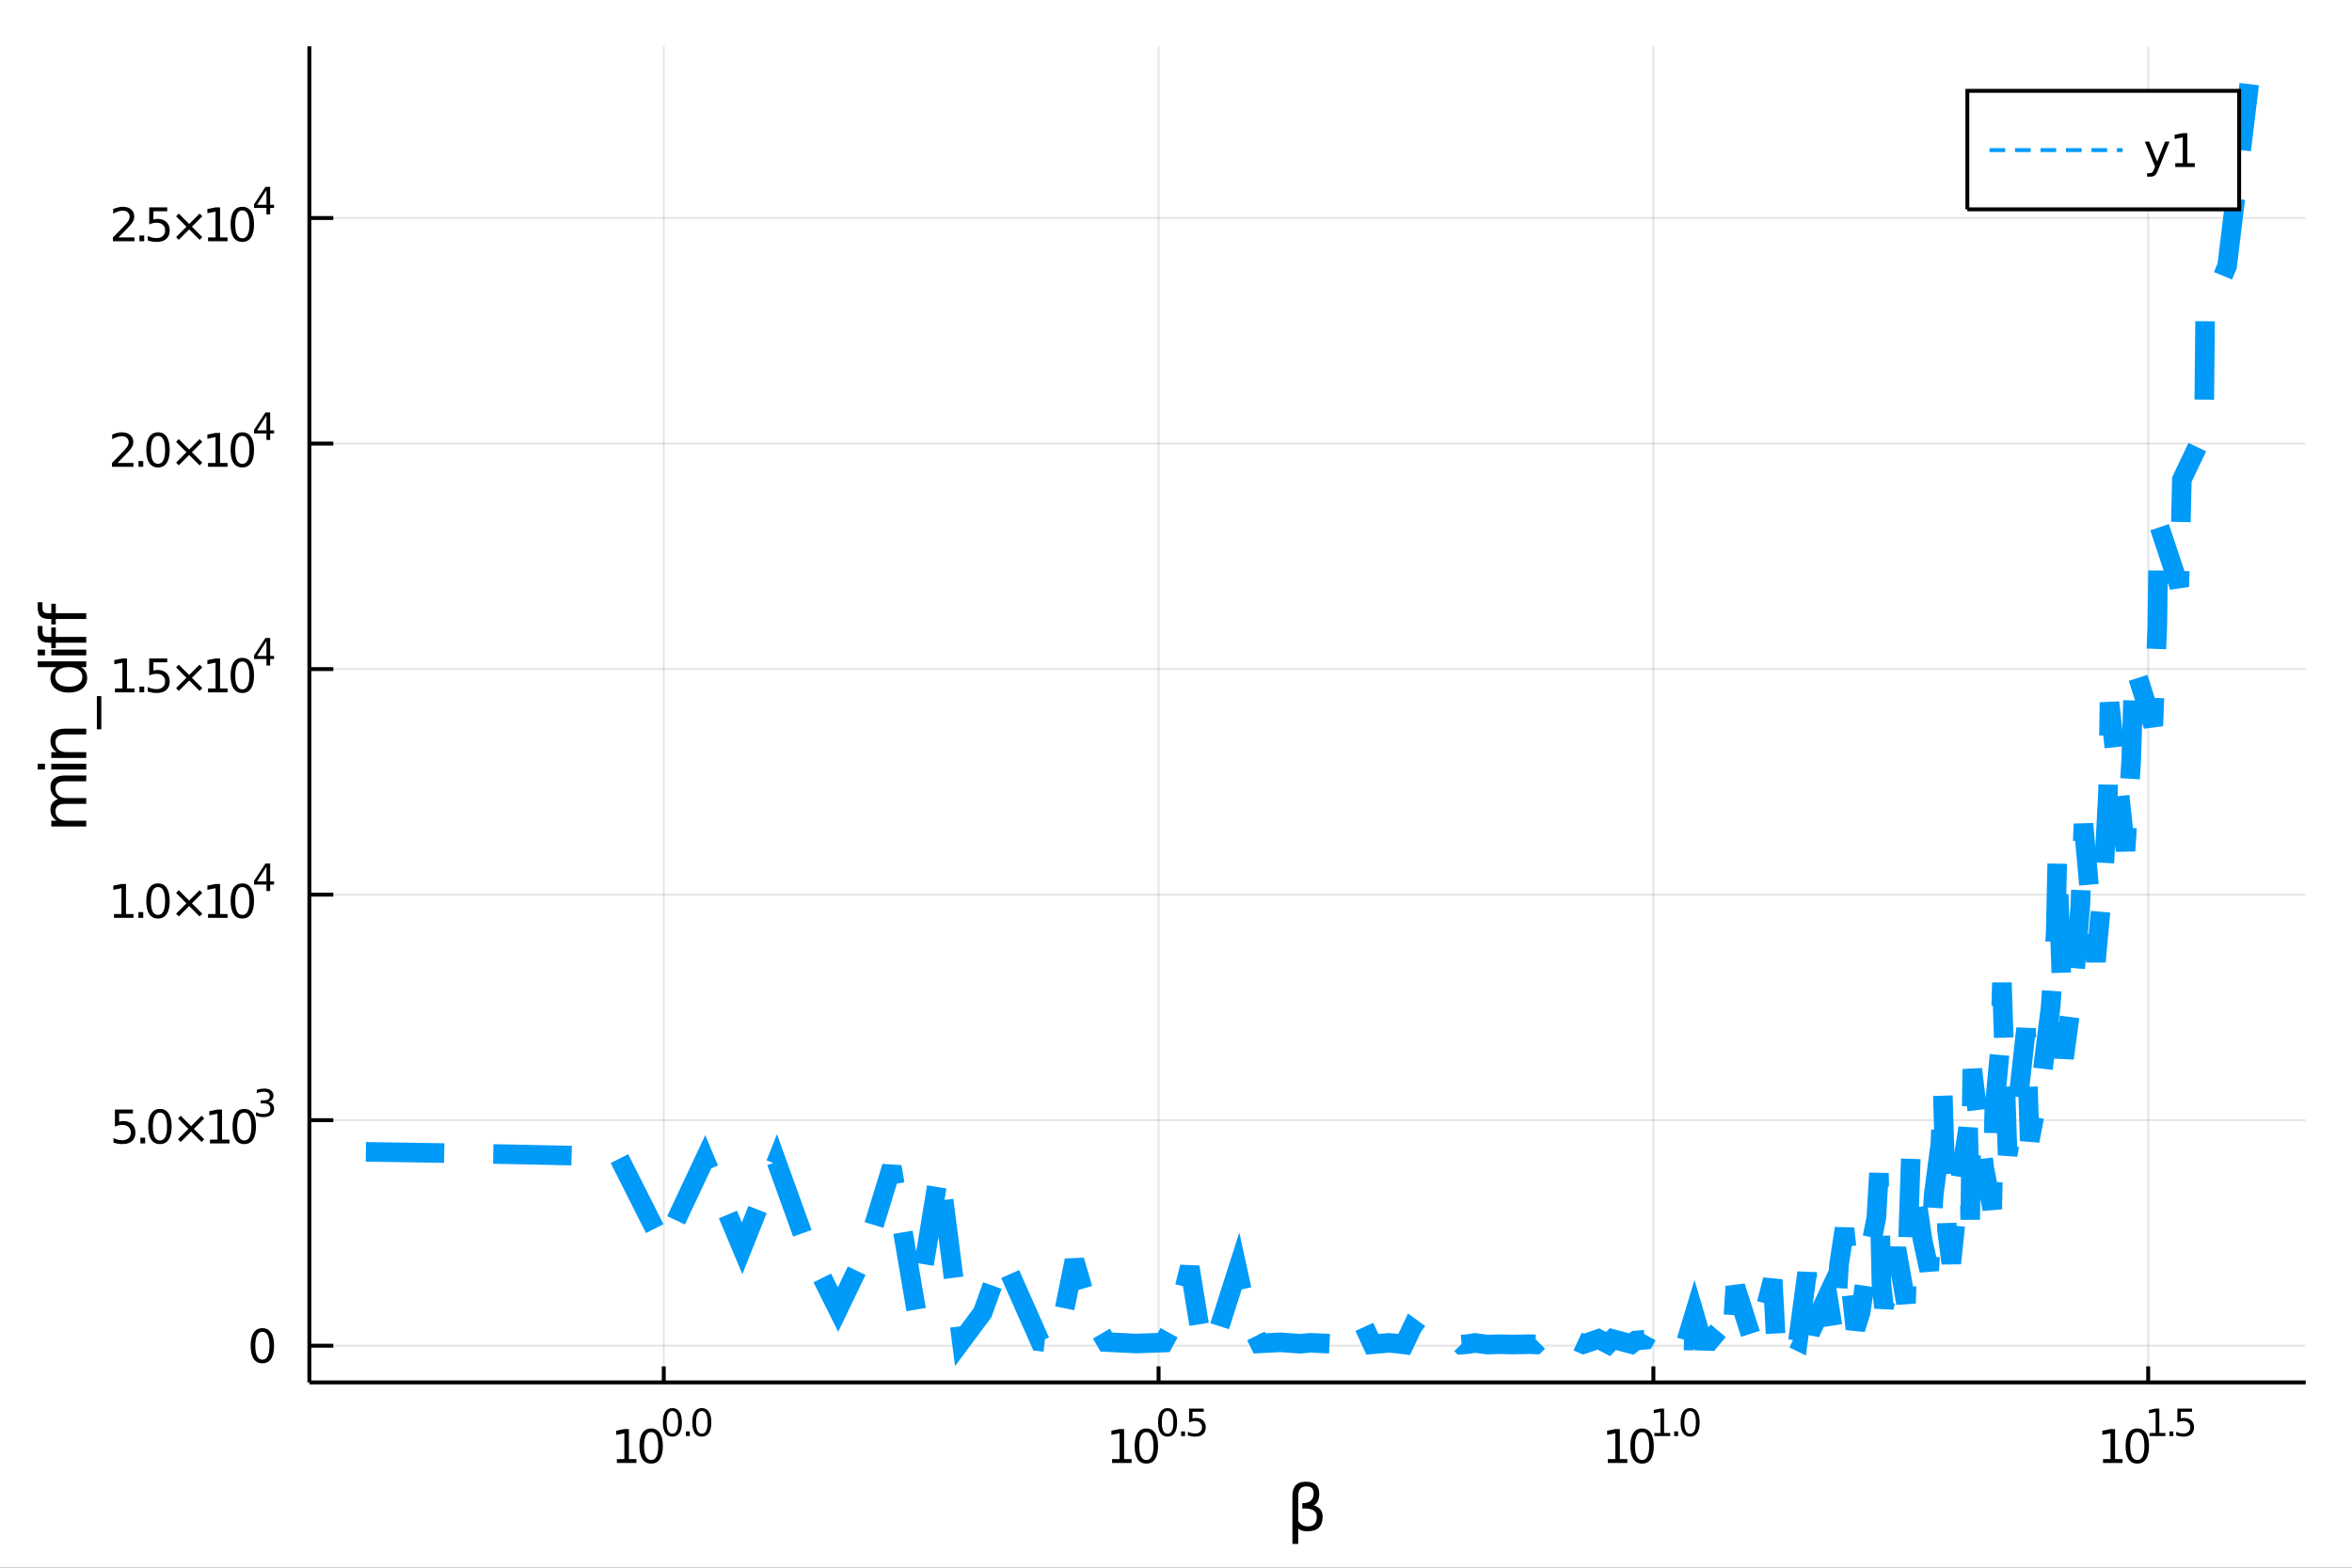 <?xml version="1.0" encoding="utf-8"?>
<svg xmlns="http://www.w3.org/2000/svg" xmlns:xlink="http://www.w3.org/1999/xlink" width="600" height="400" viewBox="0 0 2400 1600">
<rect x="0" y="0" width="2400" height="1600" fill="#333333" stroke="none"/>
<defs>
  <clipPath id="clip020">
    <rect x="0" y="0" width="2400" height="1600"/>
  </clipPath>
</defs>
<path clip-path="url(#clip020)" d="
M0 1600 L2400 1600 L2400 0 L0 0  Z
  " fill="#ffffff" fill-rule="evenodd" fill-opacity="1"/>
<defs>
  <clipPath id="clip021">
    <rect x="480" y="0" width="1681" height="1600"/>
  </clipPath>
</defs>
<path clip-path="url(#clip020)" d="
M315.676 1410.9 L2352.76 1410.9 L2352.76 47.244 L315.676 47.244  Z
  " fill="#ffffff" fill-rule="evenodd" fill-opacity="1"/>
<defs>
  <clipPath id="clip022">
    <rect x="315" y="47" width="2038" height="1365"/>
  </clipPath>
</defs>
<polyline clip-path="url(#clip022)" style="stroke:#000000; stroke-width:2; stroke-opacity:0.1; fill:none" points="
  677.314,1410.9 677.314,47.244 
  "/>
<polyline clip-path="url(#clip022)" style="stroke:#000000; stroke-width:2; stroke-opacity:0.1; fill:none" points="
  1182.22,1410.9 1182.22,47.244 
  "/>
<polyline clip-path="url(#clip022)" style="stroke:#000000; stroke-width:2; stroke-opacity:0.1; fill:none" points="
  1687.13,1410.9 1687.13,47.244 
  "/>
<polyline clip-path="url(#clip022)" style="stroke:#000000; stroke-width:2; stroke-opacity:0.1; fill:none" points="
  2192.04,1410.9 2192.04,47.244 
  "/>
<polyline clip-path="url(#clip020)" style="stroke:#000000; stroke-width:4; stroke-opacity:1; fill:none" points="
  315.676,1410.9 2352.76,1410.9 
  "/>
<polyline clip-path="url(#clip020)" style="stroke:#000000; stroke-width:4; stroke-opacity:1; fill:none" points="
  677.314,1410.9 677.314,1394.53 
  "/>
<polyline clip-path="url(#clip020)" style="stroke:#000000; stroke-width:4; stroke-opacity:1; fill:none" points="
  1182.22,1410.9 1182.22,1394.53 
  "/>
<polyline clip-path="url(#clip020)" style="stroke:#000000; stroke-width:4; stroke-opacity:1; fill:none" points="
  1687.13,1410.9 1687.13,1394.53 
  "/>
<polyline clip-path="url(#clip020)" style="stroke:#000000; stroke-width:4; stroke-opacity:1; fill:none" points="
  2192.04,1410.9 2192.04,1394.53 
  "/>
<path clip-path="url(#clip020)" d="M 0 0 M629.467 1489.17 L637.106 1489.17 L637.106 1462.8 L628.796 1464.47 L628.796 1460.21 L637.059 1458.54 L641.735 1458.54 L641.735 1489.17 L649.374 1489.17 L649.374 1493.1 L629.467 1493.1 L629.467 1489.17 Z" fill="#000000" fill-rule="evenodd" fill-opacity="1" /><path clip-path="url(#clip020)" d="M 0 0 M664.443 1461.62 Q660.832 1461.62 659.004 1465.19 Q657.198 1468.73 657.198 1475.86 Q657.198 1482.97 659.004 1486.53 Q660.832 1490.07 664.443 1490.07 Q668.078 1490.07 669.883 1486.53 Q671.712 1482.97 671.712 1475.86 Q671.712 1468.73 669.883 1465.19 Q668.078 1461.62 664.443 1461.62 M664.443 1457.92 Q670.254 1457.92 673.309 1462.53 Q676.388 1467.11 676.388 1475.86 Q676.388 1484.59 673.309 1489.19 Q670.254 1493.78 664.443 1493.78 Q658.633 1493.78 655.555 1489.19 Q652.499 1484.59 652.499 1475.86 Q652.499 1467.11 655.555 1462.53 Q658.633 1457.92 664.443 1457.92 Z" fill="#000000" fill-rule="evenodd" fill-opacity="1" /><path clip-path="url(#clip020)" d="M 0 0 M686.093 1440.11 Q683.159 1440.11 681.673 1443.01 Q680.206 1445.89 680.206 1451.68 Q680.206 1457.46 681.673 1460.35 Q683.159 1463.23 686.093 1463.23 Q689.045 1463.23 690.512 1460.35 Q691.998 1457.46 691.998 1451.68 Q691.998 1445.89 690.512 1443.01 Q689.045 1440.11 686.093 1440.11 M686.093 1437.11 Q690.813 1437.11 693.296 1440.85 Q695.797 1444.57 695.797 1451.68 Q695.797 1458.77 693.296 1462.51 Q690.813 1466.24 686.093 1466.24 Q681.372 1466.24 678.87 1462.51 Q676.388 1458.77 676.388 1451.68 Q676.388 1444.57 678.87 1440.85 Q681.372 1437.11 686.093 1437.11 Z" fill="#000000" fill-rule="evenodd" fill-opacity="1" /><path clip-path="url(#clip020)" d="M 0 0 M699.916 1460.92 L703.885 1460.92 L703.885 1465.69 L699.916 1465.69 L699.916 1460.92 Z" fill="#000000" fill-rule="evenodd" fill-opacity="1" /><path clip-path="url(#clip020)" d="M 0 0 M716.129 1440.11 Q713.195 1440.11 711.709 1443.01 Q710.242 1445.89 710.242 1451.68 Q710.242 1457.46 711.709 1460.35 Q713.195 1463.23 716.129 1463.23 Q719.081 1463.23 720.548 1460.35 Q722.034 1457.46 722.034 1451.68 Q722.034 1445.89 720.548 1443.01 Q719.081 1440.11 716.129 1440.11 M716.129 1437.11 Q720.849 1437.11 723.332 1440.85 Q725.833 1444.57 725.833 1451.68 Q725.833 1458.77 723.332 1462.51 Q720.849 1466.24 716.129 1466.24 Q711.408 1466.24 708.906 1462.51 Q706.424 1458.77 706.424 1451.68 Q706.424 1444.57 708.906 1440.85 Q711.408 1437.11 716.129 1437.11 Z" fill="#000000" fill-rule="evenodd" fill-opacity="1" /><path clip-path="url(#clip020)" d="M 0 0 M1134.78 1489.17 L1142.42 1489.17 L1142.42 1462.8 L1134.11 1464.47 L1134.11 1460.21 L1142.37 1458.54 L1147.05 1458.54 L1147.05 1489.17 L1154.69 1489.17 L1154.69 1493.1 L1134.78 1493.1 L1134.78 1489.17 Z" fill="#000000" fill-rule="evenodd" fill-opacity="1" /><path clip-path="url(#clip020)" d="M 0 0 M1169.76 1461.62 Q1166.15 1461.62 1164.32 1465.19 Q1162.51 1468.73 1162.51 1475.86 Q1162.51 1482.97 1164.32 1486.53 Q1166.15 1490.07 1169.76 1490.07 Q1173.39 1490.07 1175.2 1486.53 Q1177.03 1482.97 1177.03 1475.86 Q1177.03 1468.73 1175.2 1465.19 Q1173.39 1461.62 1169.76 1461.62 M1169.76 1457.92 Q1175.57 1457.92 1178.62 1462.53 Q1181.7 1467.11 1181.7 1475.86 Q1181.7 1484.59 1178.62 1489.19 Q1175.57 1493.78 1169.76 1493.78 Q1163.95 1493.78 1160.87 1489.19 Q1157.81 1484.59 1157.81 1475.86 Q1157.81 1467.11 1160.87 1462.53 Q1163.95 1457.92 1169.76 1457.92 Z" fill="#000000" fill-rule="evenodd" fill-opacity="1" /><path clip-path="url(#clip020)" d="M 0 0 M1191.41 1440.11 Q1188.47 1440.11 1186.99 1443.01 Q1185.52 1445.89 1185.52 1451.68 Q1185.52 1457.46 1186.99 1460.35 Q1188.47 1463.23 1191.41 1463.23 Q1194.36 1463.23 1195.83 1460.35 Q1197.31 1457.46 1197.31 1451.68 Q1197.31 1445.89 1195.83 1443.01 Q1194.36 1440.11 1191.41 1440.11 M1191.41 1437.11 Q1196.13 1437.11 1198.61 1440.85 Q1201.11 1444.57 1201.11 1451.68 Q1201.11 1458.77 1198.61 1462.51 Q1196.13 1466.24 1191.41 1466.24 Q1186.69 1466.24 1184.18 1462.51 Q1181.7 1458.77 1181.7 1451.68 Q1181.7 1444.57 1184.18 1440.85 Q1186.69 1437.11 1191.41 1437.11 Z" fill="#000000" fill-rule="evenodd" fill-opacity="1" /><path clip-path="url(#clip020)" d="M 0 0 M1205.23 1460.92 L1209.2 1460.92 L1209.2 1465.69 L1205.23 1465.69 L1205.23 1460.92 Z" fill="#000000" fill-rule="evenodd" fill-opacity="1" /><path clip-path="url(#clip020)" d="M 0 0 M1213.35 1437.61 L1228.27 1437.61 L1228.27 1440.81 L1216.83 1440.81 L1216.83 1447.69 Q1217.66 1447.41 1218.49 1447.28 Q1219.32 1447.13 1220.14 1447.13 Q1224.85 1447.13 1227.59 1449.71 Q1230.34 1452.28 1230.34 1456.68 Q1230.34 1461.22 1227.52 1463.74 Q1224.7 1466.24 1219.56 1466.24 Q1217.79 1466.24 1215.95 1465.94 Q1214.13 1465.64 1212.17 1465.04 L1212.17 1461.22 Q1213.86 1462.14 1215.67 1462.59 Q1217.47 1463.04 1219.49 1463.04 Q1222.74 1463.04 1224.64 1461.33 Q1226.54 1459.62 1226.54 1456.68 Q1226.54 1453.75 1224.64 1452.04 Q1222.74 1450.33 1219.49 1450.33 Q1217.96 1450.33 1216.44 1450.67 Q1214.93 1451 1213.35 1451.72 L1213.35 1437.61 Z" fill="#000000" fill-rule="evenodd" fill-opacity="1" /><path clip-path="url(#clip020)" d="M 0 0 M1640.63 1489.17 L1648.27 1489.17 L1648.27 1462.8 L1639.96 1464.47 L1639.96 1460.21 L1648.22 1458.54 L1652.9 1458.54 L1652.9 1489.17 L1660.54 1489.17 L1660.54 1493.1 L1640.63 1493.1 L1640.63 1489.17 Z" fill="#000000" fill-rule="evenodd" fill-opacity="1" /><path clip-path="url(#clip020)" d="M 0 0 M1675.61 1461.62 Q1671.99 1461.62 1670.17 1465.19 Q1668.36 1468.73 1668.36 1475.86 Q1668.36 1482.97 1670.17 1486.53 Q1671.99 1490.07 1675.61 1490.07 Q1679.24 1490.07 1681.05 1486.53 Q1682.87 1482.97 1682.87 1475.86 Q1682.87 1468.73 1681.05 1465.19 Q1679.24 1461.62 1675.61 1461.62 M1675.61 1457.92 Q1681.42 1457.92 1684.47 1462.53 Q1687.55 1467.11 1687.55 1475.86 Q1687.55 1484.59 1684.47 1489.19 Q1681.42 1493.78 1675.61 1493.78 Q1669.8 1493.78 1666.72 1489.19 Q1663.66 1484.59 1663.66 1475.86 Q1663.66 1467.11 1666.72 1462.53 Q1669.8 1457.92 1675.61 1457.92 Z" fill="#000000" fill-rule="evenodd" fill-opacity="1" /><path clip-path="url(#clip020)" d="M 0 0 M1688.1 1462.5 L1694.3 1462.5 L1694.3 1441.07 L1687.55 1442.43 L1687.55 1438.97 L1694.26 1437.61 L1698.06 1437.61 L1698.06 1462.5 L1704.27 1462.5 L1704.27 1465.69 L1688.1 1465.69 L1688.1 1462.5 Z" fill="#000000" fill-rule="evenodd" fill-opacity="1" /><path clip-path="url(#clip020)" d="M 0 0 M1708.39 1460.92 L1712.36 1460.92 L1712.36 1465.69 L1708.39 1465.69 L1708.39 1460.92 Z" fill="#000000" fill-rule="evenodd" fill-opacity="1" /><path clip-path="url(#clip020)" d="M 0 0 M1724.6 1440.11 Q1721.67 1440.11 1720.18 1443.01 Q1718.71 1445.89 1718.71 1451.68 Q1718.71 1457.46 1720.18 1460.35 Q1721.67 1463.23 1724.6 1463.23 Q1727.55 1463.23 1729.02 1460.35 Q1730.51 1457.46 1730.51 1451.68 Q1730.51 1445.89 1729.02 1443.01 Q1727.55 1440.11 1724.6 1440.11 M1724.6 1437.11 Q1729.32 1437.11 1731.8 1440.85 Q1734.31 1444.57 1734.31 1451.68 Q1734.31 1458.77 1731.8 1462.51 Q1729.32 1466.24 1724.6 1466.24 Q1719.88 1466.24 1717.38 1462.51 Q1714.9 1458.77 1714.9 1451.68 Q1714.9 1444.57 1717.38 1440.85 Q1719.88 1437.11 1724.6 1437.11 Z" fill="#000000" fill-rule="evenodd" fill-opacity="1" /><path clip-path="url(#clip020)" d="M 0 0 M2145.94 1489.17 L2153.58 1489.17 L2153.58 1462.8 L2145.27 1464.47 L2145.27 1460.21 L2153.53 1458.54 L2158.21 1458.54 L2158.21 1489.17 L2165.85 1489.17 L2165.85 1493.1 L2145.94 1493.1 L2145.94 1489.17 Z" fill="#000000" fill-rule="evenodd" fill-opacity="1" /><path clip-path="url(#clip020)" d="M 0 0 M2180.92 1461.62 Q2177.31 1461.62 2175.48 1465.19 Q2173.67 1468.73 2173.67 1475.86 Q2173.67 1482.97 2175.48 1486.53 Q2177.31 1490.07 2180.92 1490.07 Q2184.55 1490.07 2186.36 1486.53 Q2188.19 1482.97 2188.19 1475.86 Q2188.19 1468.73 2186.36 1465.19 Q2184.55 1461.62 2180.92 1461.62 M2180.92 1457.92 Q2186.73 1457.92 2189.78 1462.53 Q2192.86 1467.11 2192.86 1475.86 Q2192.86 1484.59 2189.78 1489.19 Q2186.73 1493.78 2180.92 1493.78 Q2175.11 1493.78 2172.03 1489.19 Q2168.97 1484.59 2168.97 1475.86 Q2168.97 1467.11 2172.03 1462.53 Q2175.11 1457.92 2180.92 1457.92 Z" fill="#000000" fill-rule="evenodd" fill-opacity="1" /><path clip-path="url(#clip020)" d="M 0 0 M2193.41 1462.5 L2199.62 1462.5 L2199.62 1441.07 L2192.86 1442.43 L2192.86 1438.97 L2199.58 1437.61 L2203.38 1437.61 L2203.38 1462.5 L2209.58 1462.5 L2209.58 1465.69 L2193.41 1465.69 L2193.41 1462.5 Z" fill="#000000" fill-rule="evenodd" fill-opacity="1" /><path clip-path="url(#clip020)" d="M 0 0 M2213.7 1460.92 L2217.67 1460.92 L2217.67 1465.69 L2213.7 1465.69 L2213.7 1460.92 Z" fill="#000000" fill-rule="evenodd" fill-opacity="1" /><path clip-path="url(#clip020)" d="M 0 0 M2221.83 1437.61 L2236.74 1437.61 L2236.74 1440.81 L2225.31 1440.81 L2225.31 1447.69 Q2226.13 1447.41 2226.96 1447.28 Q2227.79 1447.13 2228.62 1447.13 Q2233.32 1447.13 2236.06 1449.71 Q2238.81 1452.28 2238.81 1456.68 Q2238.81 1461.22 2235.99 1463.74 Q2233.17 1466.24 2228.03 1466.24 Q2226.27 1466.24 2224.42 1465.94 Q2222.6 1465.64 2220.64 1465.04 L2220.64 1461.22 Q2222.33 1462.14 2224.14 1462.59 Q2225.95 1463.04 2227.96 1463.04 Q2231.21 1463.04 2233.11 1461.33 Q2235.01 1459.62 2235.01 1456.68 Q2235.01 1453.75 2233.11 1452.04 Q2231.21 1450.33 2227.96 1450.33 Q2226.44 1450.33 2224.91 1450.67 Q2223.41 1451 2221.83 1451.72 L2221.83 1437.61 Z" fill="#000000" fill-rule="evenodd" fill-opacity="1" /><path clip-path="url(#clip020)" d="M 0 0 M1324.7 1559.99 L1324.7 1575.74 L1318.81 1575.74 L1318.81 1526.76 Q1318.81 1512.25 1332.37 1512.25 Q1346.18 1512.25 1346.18 1524.5 Q1346.18 1533.22 1340.71 1536.4 Q1349.62 1539.27 1349.62 1547.77 Q1349.62 1562.85 1334.28 1562.85 Q1327.53 1562.85 1324.7 1559.99 M1324.7 1552.35 Q1328.23 1557.86 1334.5 1557.86 Q1343.67 1557.86 1343.67 1547.86 Q1343.67 1538.89 1328.9 1539.59 L1328.9 1534.18 Q1340.45 1534.18 1340.45 1523.99 Q1340.45 1517.02 1333.01 1517.02 Q1324.7 1517.02 1324.7 1526.95 L1324.7 1552.35 Z" fill="#000000" fill-rule="evenodd" fill-opacity="1" /><polyline clip-path="url(#clip022)" style="stroke:#000000; stroke-width:2; stroke-opacity:0.1; fill:none" points="
  315.676,1373.45 2352.76,1373.45 
  "/>
<polyline clip-path="url(#clip022)" style="stroke:#000000; stroke-width:2; stroke-opacity:0.1; fill:none" points="
  315.676,1143.26 2352.76,1143.26 
  "/>
<polyline clip-path="url(#clip022)" style="stroke:#000000; stroke-width:2; stroke-opacity:0.1; fill:none" points="
  315.676,913.071 2352.76,913.071 
  "/>
<polyline clip-path="url(#clip022)" style="stroke:#000000; stroke-width:2; stroke-opacity:0.1; fill:none" points="
  315.676,682.882 2352.76,682.882 
  "/>
<polyline clip-path="url(#clip022)" style="stroke:#000000; stroke-width:2; stroke-opacity:0.1; fill:none" points="
  315.676,452.694 2352.76,452.694 
  "/>
<polyline clip-path="url(#clip022)" style="stroke:#000000; stroke-width:2; stroke-opacity:0.1; fill:none" points="
  315.676,222.506 2352.76,222.506 
  "/>
<polyline clip-path="url(#clip020)" style="stroke:#000000; stroke-width:4; stroke-opacity:1; fill:none" points="
  315.676,1410.9 315.676,47.244 
  "/>
<polyline clip-path="url(#clip020)" style="stroke:#000000; stroke-width:4; stroke-opacity:1; fill:none" points="
  315.676,1373.45 340.121,1373.45 
  "/>
<polyline clip-path="url(#clip020)" style="stroke:#000000; stroke-width:4; stroke-opacity:1; fill:none" points="
  315.676,1143.26 340.121,1143.26 
  "/>
<polyline clip-path="url(#clip020)" style="stroke:#000000; stroke-width:4; stroke-opacity:1; fill:none" points="
  315.676,913.071 340.121,913.071 
  "/>
<polyline clip-path="url(#clip020)" style="stroke:#000000; stroke-width:4; stroke-opacity:1; fill:none" points="
  315.676,682.882 340.121,682.882 
  "/>
<polyline clip-path="url(#clip020)" style="stroke:#000000; stroke-width:4; stroke-opacity:1; fill:none" points="
  315.676,452.694 340.121,452.694 
  "/>
<polyline clip-path="url(#clip020)" style="stroke:#000000; stroke-width:4; stroke-opacity:1; fill:none" points="
  315.676,222.506 340.121,222.506 
  "/>
<path clip-path="url(#clip020)" d="M 0 0 M267.732 1359.25 Q264.12 1359.25 262.292 1362.81 Q260.486 1366.35 260.486 1373.48 Q260.486 1380.59 262.292 1384.15 Q264.12 1387.69 267.732 1387.69 Q271.366 1387.69 273.171 1384.15 Q275 1380.59 275 1373.48 Q275 1366.35 273.171 1362.81 Q271.366 1359.25 267.732 1359.25 M267.732 1355.54 Q273.542 1355.54 276.597 1360.15 Q279.676 1364.73 279.676 1373.48 Q279.676 1382.21 276.597 1386.81 Q273.542 1391.4 267.732 1391.4 Q261.921 1391.4 258.843 1386.81 Q255.787 1382.21 255.787 1373.48 Q255.787 1364.73 258.843 1360.15 Q261.921 1355.54 267.732 1355.54 Z" fill="#000000" fill-rule="evenodd" fill-opacity="1" /><path clip-path="url(#clip020)" d="M 0 0 M117.277 1132.43 L135.633 1132.43 L135.633 1136.36 L121.559 1136.36 L121.559 1144.83 Q122.578 1144.49 123.596 1144.32 Q124.615 1144.14 125.633 1144.14 Q131.42 1144.14 134.8 1147.31 Q138.179 1150.48 138.179 1155.9 Q138.179 1161.48 134.707 1164.58 Q131.235 1167.66 124.915 1167.66 Q122.74 1167.66 120.471 1167.29 Q118.226 1166.92 115.818 1166.18 L115.818 1161.48 Q117.902 1162.61 120.124 1163.17 Q122.346 1163.72 124.823 1163.72 Q128.827 1163.72 131.165 1161.62 Q133.503 1159.51 133.503 1155.9 Q133.503 1152.29 131.165 1150.18 Q128.827 1148.07 124.823 1148.07 Q122.948 1148.07 121.073 1148.49 Q119.221 1148.91 117.277 1149.79 L117.277 1132.43 Z" fill="#000000" fill-rule="evenodd" fill-opacity="1" /><path clip-path="url(#clip020)" d="M 0 0 M143.249 1161.11 L148.133 1161.11 L148.133 1166.99 L143.249 1166.99 L143.249 1161.11 Z" fill="#000000" fill-rule="evenodd" fill-opacity="1" /><path clip-path="url(#clip020)" d="M 0 0 M163.202 1135.51 Q159.591 1135.51 157.763 1139.07 Q155.957 1142.61 155.957 1149.74 Q155.957 1156.85 157.763 1160.41 Q159.591 1163.95 163.202 1163.95 Q166.837 1163.95 168.642 1160.41 Q170.471 1156.85 170.471 1149.74 Q170.471 1142.61 168.642 1139.07 Q166.837 1135.51 163.202 1135.51 M163.202 1131.8 Q169.012 1131.8 172.068 1136.41 Q175.147 1140.99 175.147 1149.74 Q175.147 1158.47 172.068 1163.07 Q169.012 1167.66 163.202 1167.66 Q157.392 1167.66 154.313 1163.07 Q151.258 1158.47 151.258 1149.74 Q151.258 1140.99 154.313 1136.41 Q157.392 1131.8 163.202 1131.8 Z" fill="#000000" fill-rule="evenodd" fill-opacity="1" /><path clip-path="url(#clip020)" d="M 0 0 M208.387 1141.52 L197.809 1152.15 L208.387 1162.73 L205.633 1165.53 L195.008 1154.9 L184.383 1165.53 L181.651 1162.73 L192.207 1152.15 L181.651 1141.52 L184.383 1138.72 L195.008 1149.35 L205.633 1138.72 L208.387 1141.52 Z" fill="#000000" fill-rule="evenodd" fill-opacity="1" /><path clip-path="url(#clip020)" d="M 0 0 M214.267 1163.05 L221.906 1163.05 L221.906 1136.69 L213.596 1138.35 L213.596 1134.09 L221.859 1132.43 L226.535 1132.43 L226.535 1163.05 L234.174 1163.05 L234.174 1166.99 L214.267 1166.99 L214.267 1163.05 Z" fill="#000000" fill-rule="evenodd" fill-opacity="1" /><path clip-path="url(#clip020)" d="M 0 0 M249.244 1135.51 Q245.632 1135.51 243.804 1139.07 Q241.998 1142.61 241.998 1149.74 Q241.998 1156.85 243.804 1160.41 Q245.632 1163.95 249.244 1163.95 Q252.878 1163.95 254.683 1160.41 Q256.512 1156.85 256.512 1149.74 Q256.512 1142.61 254.683 1139.07 Q252.878 1135.51 249.244 1135.51 M249.244 1131.8 Q255.054 1131.8 258.109 1136.41 Q261.188 1140.99 261.188 1149.74 Q261.188 1158.47 258.109 1163.07 Q255.054 1167.66 249.244 1167.66 Q243.433 1167.66 240.355 1163.07 Q237.299 1158.47 237.299 1149.74 Q237.299 1140.99 240.355 1136.41 Q243.433 1131.8 249.244 1131.8 Z" fill="#000000" fill-rule="evenodd" fill-opacity="1" /><path clip-path="url(#clip020)" d="M 0 0 M273.883 1124.44 Q276.61 1125.02 278.134 1126.86 Q279.676 1128.71 279.676 1131.41 Q279.676 1135.57 276.817 1137.85 Q273.958 1140.12 268.692 1140.12 Q266.924 1140.12 265.043 1139.76 Q263.182 1139.43 261.188 1138.73 L261.188 1135.06 Q262.768 1135.98 264.649 1136.45 Q266.529 1136.92 268.579 1136.92 Q272.153 1136.92 274.015 1135.51 Q275.896 1134.1 275.896 1131.41 Q275.896 1128.93 274.146 1127.54 Q272.416 1126.13 269.313 1126.13 L266.04 1126.13 L266.04 1123.01 L269.463 1123.01 Q272.266 1123.01 273.751 1121.9 Q275.237 1120.77 275.237 1118.66 Q275.237 1116.5 273.695 1115.35 Q272.172 1114.19 269.313 1114.19 Q267.752 1114.19 265.965 1114.52 Q264.178 1114.86 262.034 1115.58 L262.034 1112.19 Q264.197 1111.59 266.078 1111.29 Q267.978 1110.99 269.651 1110.99 Q273.977 1110.99 276.497 1112.96 Q279.018 1114.92 279.018 1118.27 Q279.018 1120.6 277.682 1122.22 Q276.347 1123.82 273.883 1124.44 Z" fill="#000000" fill-rule="evenodd" fill-opacity="1" /><path clip-path="url(#clip020)" d="M 0 0 M116.297 932.863 L123.936 932.863 L123.936 906.497 L115.626 908.164 L115.626 903.905 L123.89 902.238 L128.566 902.238 L128.566 932.863 L136.204 932.863 L136.204 936.798 L116.297 936.798 L116.297 932.863 Z" fill="#000000" fill-rule="evenodd" fill-opacity="1" /><path clip-path="url(#clip020)" d="M 0 0 M141.274 930.919 L146.158 930.919 L146.158 936.798 L141.274 936.798 L141.274 930.919 Z" fill="#000000" fill-rule="evenodd" fill-opacity="1" /><path clip-path="url(#clip020)" d="M 0 0 M161.227 905.317 Q157.616 905.317 155.788 908.882 Q153.982 912.423 153.982 919.553 Q153.982 926.659 155.788 930.224 Q157.616 933.766 161.227 933.766 Q164.862 933.766 166.667 930.224 Q168.496 926.659 168.496 919.553 Q168.496 912.423 166.667 908.882 Q164.862 905.317 161.227 905.317 M161.227 901.613 Q167.038 901.613 170.093 906.22 Q173.172 910.803 173.172 919.553 Q173.172 928.28 170.093 932.886 Q167.038 937.47 161.227 937.47 Q155.417 937.47 152.339 932.886 Q149.283 928.28 149.283 919.553 Q149.283 910.803 152.339 906.22 Q155.417 901.613 161.227 901.613 Z" fill="#000000" fill-rule="evenodd" fill-opacity="1" /><path clip-path="url(#clip020)" d="M 0 0 M206.412 911.335 L195.834 921.96 L206.412 932.539 L203.658 935.34 L193.033 924.715 L182.408 935.34 L179.676 932.539 L190.232 921.96 L179.676 911.335 L182.408 908.534 L193.033 919.159 L203.658 908.534 L206.412 911.335 Z" fill="#000000" fill-rule="evenodd" fill-opacity="1" /><path clip-path="url(#clip020)" d="M 0 0 M212.292 932.863 L219.931 932.863 L219.931 906.497 L211.621 908.164 L211.621 903.905 L219.885 902.238 L224.56 902.238 L224.56 932.863 L232.199 932.863 L232.199 936.798 L212.292 936.798 L212.292 932.863 Z" fill="#000000" fill-rule="evenodd" fill-opacity="1" /><path clip-path="url(#clip020)" d="M 0 0 M247.269 905.317 Q243.658 905.317 241.829 908.882 Q240.023 912.423 240.023 919.553 Q240.023 926.659 241.829 930.224 Q243.658 933.766 247.269 933.766 Q250.903 933.766 252.708 930.224 Q254.537 926.659 254.537 919.553 Q254.537 912.423 252.708 908.882 Q250.903 905.317 247.269 905.317 M247.269 901.613 Q253.079 901.613 256.134 906.22 Q259.213 910.803 259.213 919.553 Q259.213 928.28 256.134 932.886 Q253.079 937.47 247.269 937.47 Q241.459 937.47 238.38 932.886 Q235.324 928.28 235.324 919.553 Q235.324 910.803 238.38 906.22 Q241.459 901.613 247.269 901.613 Z" fill="#000000" fill-rule="evenodd" fill-opacity="1" /><path clip-path="url(#clip020)" d="M 0 0 M271.89 884.618 L262.298 899.608 L271.89 899.608 L271.89 884.618 M270.893 881.308 L275.67 881.308 L275.67 899.608 L279.676 899.608 L279.676 902.767 L275.67 902.767 L275.67 909.388 L271.89 909.388 L271.89 902.767 L259.213 902.767 L259.213 899.1 L270.893 881.308 Z" fill="#000000" fill-rule="evenodd" fill-opacity="1" /><path clip-path="url(#clip020)" d="M 0 0 M117.293 702.675 L124.931 702.675 L124.931 676.309 L116.621 677.976 L116.621 673.717 L124.885 672.05 L129.561 672.05 L129.561 702.675 L137.2 702.675 L137.2 706.61 L117.293 706.61 L117.293 702.675 Z" fill="#000000" fill-rule="evenodd" fill-opacity="1" /><path clip-path="url(#clip020)" d="M 0 0 M142.269 700.73 L147.153 700.73 L147.153 706.61 L142.269 706.61 L142.269 700.73 Z" fill="#000000" fill-rule="evenodd" fill-opacity="1" /><path clip-path="url(#clip020)" d="M 0 0 M152.269 672.05 L170.626 672.05 L170.626 675.985 L156.552 675.985 L156.552 684.457 Q157.57 684.11 158.589 683.948 Q159.607 683.763 160.626 683.763 Q166.413 683.763 169.792 686.934 Q173.172 690.105 173.172 695.522 Q173.172 701.101 169.7 704.203 Q166.227 707.281 159.908 707.281 Q157.732 707.281 155.464 706.911 Q153.218 706.541 150.811 705.8 L150.811 701.101 Q152.894 702.235 155.116 702.791 Q157.339 703.346 159.815 703.346 Q163.82 703.346 166.158 701.24 Q168.496 699.133 168.496 695.522 Q168.496 691.911 166.158 689.805 Q163.82 687.698 159.815 687.698 Q157.94 687.698 156.065 688.115 Q154.214 688.531 152.269 689.411 L152.269 672.05 Z" fill="#000000" fill-rule="evenodd" fill-opacity="1" /><path clip-path="url(#clip020)" d="M 0 0 M206.412 681.147 L195.834 691.772 L206.412 702.351 L203.658 705.152 L193.033 694.527 L182.408 705.152 L179.676 702.351 L190.232 691.772 L179.676 681.147 L182.408 678.346 L193.033 688.971 L203.658 678.346 L206.412 681.147 Z" fill="#000000" fill-rule="evenodd" fill-opacity="1" /><path clip-path="url(#clip020)" d="M 0 0 M212.292 702.675 L219.931 702.675 L219.931 676.309 L211.621 677.976 L211.621 673.717 L219.885 672.05 L224.56 672.05 L224.56 702.675 L232.199 702.675 L232.199 706.61 L212.292 706.61 L212.292 702.675 Z" fill="#000000" fill-rule="evenodd" fill-opacity="1" /><path clip-path="url(#clip020)" d="M 0 0 M247.269 675.129 Q243.658 675.129 241.829 678.694 Q240.023 682.235 240.023 689.365 Q240.023 696.471 241.829 700.036 Q243.658 703.578 247.269 703.578 Q250.903 703.578 252.708 700.036 Q254.537 696.471 254.537 689.365 Q254.537 682.235 252.708 678.694 Q250.903 675.129 247.269 675.129 M247.269 671.425 Q253.079 671.425 256.134 676.031 Q259.213 680.615 259.213 689.365 Q259.213 698.092 256.134 702.698 Q253.079 707.281 247.269 707.281 Q241.459 707.281 238.38 702.698 Q235.324 698.092 235.324 689.365 Q235.324 680.615 238.38 676.031 Q241.459 671.425 247.269 671.425 Z" fill="#000000" fill-rule="evenodd" fill-opacity="1" /><path clip-path="url(#clip020)" d="M 0 0 M271.89 654.43 L262.298 669.42 L271.89 669.42 L271.89 654.43 M270.893 651.12 L275.67 651.12 L275.67 669.42 L279.676 669.42 L279.676 672.579 L275.67 672.579 L275.67 679.2 L271.89 679.2 L271.89 672.579 L259.213 672.579 L259.213 668.912 L270.893 651.12 Z" fill="#000000" fill-rule="evenodd" fill-opacity="1" /><path clip-path="url(#clip020)" d="M 0 0 M119.885 472.487 L136.204 472.487 L136.204 476.422 L114.26 476.422 L114.26 472.487 Q116.922 469.732 121.505 465.102 Q126.112 460.45 127.292 459.107 Q129.538 456.584 130.417 454.848 Q131.32 453.089 131.32 451.399 Q131.32 448.644 129.376 446.908 Q127.455 445.172 124.353 445.172 Q122.154 445.172 119.7 445.936 Q117.269 446.7 114.492 448.251 L114.492 443.529 Q117.316 442.394 119.769 441.816 Q122.223 441.237 124.26 441.237 Q129.63 441.237 132.825 443.922 Q136.019 446.607 136.019 451.098 Q136.019 453.228 135.209 455.149 Q134.422 457.047 132.316 459.64 Q131.737 460.311 128.635 463.528 Q125.533 466.723 119.885 472.487 Z" fill="#000000" fill-rule="evenodd" fill-opacity="1" /><path clip-path="url(#clip020)" d="M 0 0 M141.274 470.542 L146.158 470.542 L146.158 476.422 L141.274 476.422 L141.274 470.542 Z" fill="#000000" fill-rule="evenodd" fill-opacity="1" /><path clip-path="url(#clip020)" d="M 0 0 M161.227 444.941 Q157.616 444.941 155.788 448.505 Q153.982 452.047 153.982 459.177 Q153.982 466.283 155.788 469.848 Q157.616 473.389 161.227 473.389 Q164.862 473.389 166.667 469.848 Q168.496 466.283 168.496 459.177 Q168.496 452.047 166.667 448.505 Q164.862 444.941 161.227 444.941 M161.227 441.237 Q167.038 441.237 170.093 445.843 Q173.172 450.427 173.172 459.177 Q173.172 467.903 170.093 472.51 Q167.038 477.093 161.227 477.093 Q155.417 477.093 152.339 472.51 Q149.283 467.903 149.283 459.177 Q149.283 450.427 152.339 445.843 Q155.417 441.237 161.227 441.237 Z" fill="#000000" fill-rule="evenodd" fill-opacity="1" /><path clip-path="url(#clip020)" d="M 0 0 M206.412 450.959 L195.834 461.584 L206.412 472.163 L203.658 474.964 L193.033 464.339 L182.408 474.964 L179.676 472.163 L190.232 461.584 L179.676 450.959 L182.408 448.158 L193.033 458.783 L203.658 448.158 L206.412 450.959 Z" fill="#000000" fill-rule="evenodd" fill-opacity="1" /><path clip-path="url(#clip020)" d="M 0 0 M212.292 472.487 L219.931 472.487 L219.931 446.121 L211.621 447.788 L211.621 443.529 L219.885 441.862 L224.56 441.862 L224.56 472.487 L232.199 472.487 L232.199 476.422 L212.292 476.422 L212.292 472.487 Z" fill="#000000" fill-rule="evenodd" fill-opacity="1" /><path clip-path="url(#clip020)" d="M 0 0 M247.269 444.941 Q243.658 444.941 241.829 448.505 Q240.023 452.047 240.023 459.177 Q240.023 466.283 241.829 469.848 Q243.658 473.389 247.269 473.389 Q250.903 473.389 252.708 469.848 Q254.537 466.283 254.537 459.177 Q254.537 452.047 252.708 448.505 Q250.903 444.941 247.269 444.941 M247.269 441.237 Q253.079 441.237 256.134 445.843 Q259.213 450.427 259.213 459.177 Q259.213 467.903 256.134 472.51 Q253.079 477.093 247.269 477.093 Q241.459 477.093 238.38 472.51 Q235.324 467.903 235.324 459.177 Q235.324 450.427 238.38 445.843 Q241.459 441.237 247.269 441.237 Z" fill="#000000" fill-rule="evenodd" fill-opacity="1" /><path clip-path="url(#clip020)" d="M 0 0 M271.89 424.242 L262.298 439.231 L271.89 439.231 L271.89 424.242 M270.893 420.931 L275.67 420.931 L275.67 439.231 L279.676 439.231 L279.676 442.391 L275.67 442.391 L275.67 449.011 L271.89 449.011 L271.89 442.391 L259.213 442.391 L259.213 438.724 L270.893 420.931 Z" fill="#000000" fill-rule="evenodd" fill-opacity="1" /><path clip-path="url(#clip020)" d="M 0 0 M120.88 242.299 L137.2 242.299 L137.2 246.234 L115.256 246.234 L115.256 242.299 Q117.918 239.544 122.501 234.914 Q127.107 230.262 128.288 228.919 Q130.533 226.396 131.413 224.66 Q132.316 222.9 132.316 221.211 Q132.316 218.456 130.371 216.72 Q128.45 214.984 125.348 214.984 Q123.149 214.984 120.695 215.748 Q118.265 216.512 115.487 218.063 L115.487 213.34 Q118.311 212.206 120.765 211.627 Q123.218 211.049 125.255 211.049 Q130.626 211.049 133.82 213.734 Q137.015 216.419 137.015 220.91 Q137.015 223.039 136.204 224.961 Q135.417 226.859 133.311 229.451 Q132.732 230.123 129.63 233.34 Q126.529 236.535 120.88 242.299 Z" fill="#000000" fill-rule="evenodd" fill-opacity="1" /><path clip-path="url(#clip020)" d="M 0 0 M142.269 240.354 L147.153 240.354 L147.153 246.234 L142.269 246.234 L142.269 240.354 Z" fill="#000000" fill-rule="evenodd" fill-opacity="1" /><path clip-path="url(#clip020)" d="M 0 0 M152.269 211.674 L170.626 211.674 L170.626 215.609 L156.552 215.609 L156.552 224.081 Q157.57 223.734 158.589 223.572 Q159.607 223.387 160.626 223.387 Q166.413 223.387 169.792 226.558 Q173.172 229.729 173.172 235.146 Q173.172 240.724 169.7 243.826 Q166.227 246.905 159.908 246.905 Q157.732 246.905 155.464 246.535 Q153.218 246.164 150.811 245.423 L150.811 240.724 Q152.894 241.859 155.116 242.414 Q157.339 242.97 159.815 242.97 Q163.82 242.97 166.158 240.863 Q168.496 238.757 168.496 235.146 Q168.496 231.535 166.158 229.428 Q163.82 227.322 159.815 227.322 Q157.94 227.322 156.065 227.738 Q154.214 228.155 152.269 229.035 L152.269 211.674 Z" fill="#000000" fill-rule="evenodd" fill-opacity="1" /><path clip-path="url(#clip020)" d="M 0 0 M206.412 220.771 L195.834 231.396 L206.412 241.974 L203.658 244.775 L193.033 234.15 L182.408 244.775 L179.676 241.974 L190.232 231.396 L179.676 220.771 L182.408 217.97 L193.033 228.595 L203.658 217.97 L206.412 220.771 Z" fill="#000000" fill-rule="evenodd" fill-opacity="1" /><path clip-path="url(#clip020)" d="M 0 0 M212.292 242.299 L219.931 242.299 L219.931 215.933 L211.621 217.6 L211.621 213.34 L219.885 211.674 L224.56 211.674 L224.56 242.299 L232.199 242.299 L232.199 246.234 L212.292 246.234 L212.292 242.299 Z" fill="#000000" fill-rule="evenodd" fill-opacity="1" /><path clip-path="url(#clip020)" d="M 0 0 M247.269 214.752 Q243.658 214.752 241.829 218.317 Q240.023 221.859 240.023 228.988 Q240.023 236.095 241.829 239.66 Q243.658 243.201 247.269 243.201 Q250.903 243.201 252.708 239.66 Q254.537 236.095 254.537 228.988 Q254.537 221.859 252.708 218.317 Q250.903 214.752 247.269 214.752 M247.269 211.049 Q253.079 211.049 256.134 215.655 Q259.213 220.238 259.213 228.988 Q259.213 237.715 256.134 242.322 Q253.079 246.905 247.269 246.905 Q241.459 246.905 238.38 242.322 Q235.324 237.715 235.324 228.988 Q235.324 220.238 238.38 215.655 Q241.459 211.049 247.269 211.049 Z" fill="#000000" fill-rule="evenodd" fill-opacity="1" /><path clip-path="url(#clip020)" d="M 0 0 M271.89 194.053 L262.298 209.043 L271.89 209.043 L271.89 194.053 M270.893 190.743 L275.67 190.743 L275.67 209.043 L279.676 209.043 L279.676 212.203 L275.67 212.203 L275.67 218.823 L271.89 218.823 L271.89 212.203 L259.213 212.203 L259.213 208.535 L270.893 190.743 Z" fill="#000000" fill-rule="evenodd" fill-opacity="1" /><path clip-path="url(#clip020)" d="M 0 0 M59.199 815.533 Q55.253 813.336 53.375 810.281 Q51.497 807.225 51.497 803.088 Q51.497 797.518 55.412 794.494 Q59.295 791.47 66.488 791.47 L88.004 791.47 L88.004 797.358 L66.679 797.358 Q61.555 797.358 59.072 799.173 Q56.589 800.987 56.589 804.711 Q56.589 809.262 59.613 811.904 Q62.637 814.546 67.857 814.546 L88.004 814.546 L88.004 820.434 L66.679 820.434 Q61.523 820.434 59.072 822.248 Q56.589 824.063 56.589 827.85 Q56.589 832.338 59.645 834.98 Q62.669 837.622 67.857 837.622 L88.004 837.622 L88.004 843.51 L52.356 843.51 L52.356 837.622 L57.894 837.622 Q54.616 835.616 53.056 832.815 Q51.497 830.015 51.497 826.163 Q51.497 822.28 53.47 819.575 Q55.444 816.838 59.199 815.533 Z" fill="#000000" fill-rule="evenodd" fill-opacity="1" /><path clip-path="url(#clip020)" d="M 0 0 M52.356 785.327 L52.356 779.471 L88.004 779.471 L88.004 785.327 L52.356 785.327 M38.479 785.327 L38.479 779.471 L45.895 779.471 L45.895 785.327 L38.479 785.327 Z" fill="#000000" fill-rule="evenodd" fill-opacity="1" /><path clip-path="url(#clip020)" d="M 0 0 M66.488 743.696 L88.004 743.696 L88.004 749.552 L66.679 749.552 Q61.618 749.552 59.104 751.525 Q56.589 753.499 56.589 757.446 Q56.589 762.188 59.613 764.925 Q62.637 767.662 67.857 767.662 L88.004 767.662 L88.004 773.551 L52.356 773.551 L52.356 767.662 L57.894 767.662 Q54.68 765.562 53.088 762.729 Q51.497 759.864 51.497 756.141 Q51.497 749.998 55.316 746.847 Q59.104 743.696 66.488 743.696 Z" fill="#000000" fill-rule="evenodd" fill-opacity="1" /><path clip-path="url(#clip020)" d="M 0 0 M98.826 710.467 L103.377 710.467 L103.377 744.332 L98.826 744.332 L98.826 710.467 Z" fill="#000000" fill-rule="evenodd" fill-opacity="1" /><path clip-path="url(#clip020)" d="M 0 0 M57.767 680.866 L38.479 680.866 L38.479 675.01 L88.004 675.01 L88.004 680.866 L82.657 680.866 Q85.84 682.712 87.399 685.545 Q88.927 688.346 88.927 692.292 Q88.927 698.754 83.771 702.828 Q78.615 706.87 70.212 706.87 Q61.809 706.87 56.653 702.828 Q51.497 698.754 51.497 692.292 Q51.497 688.346 53.056 685.545 Q54.584 682.712 57.767 680.866 M70.212 700.823 Q76.673 700.823 80.365 698.181 Q84.026 695.507 84.026 690.86 Q84.026 686.213 80.365 683.54 Q76.673 680.866 70.212 680.866 Q63.751 680.866 60.09 683.54 Q56.398 686.213 56.398 690.86 Q56.398 695.507 60.09 698.181 Q63.751 700.823 70.212 700.823 Z" fill="#000000" fill-rule="evenodd" fill-opacity="1" /><path clip-path="url(#clip020)" d="M 0 0 M52.356 668.867 L52.356 663.01 L88.004 663.01 L88.004 668.867 L52.356 668.867 M38.479 668.867 L38.479 663.01 L45.895 663.01 L45.895 668.867 L38.479 668.867 Z" fill="#000000" fill-rule="evenodd" fill-opacity="1" /><path clip-path="url(#clip020)" d="M 0 0 M38.479 638.821 L43.349 638.821 L43.349 644.422 Q43.349 647.573 44.622 648.815 Q45.895 650.024 49.205 650.024 L52.356 650.024 L52.356 640.38 L56.908 640.38 L56.908 650.024 L88.004 650.024 L88.004 655.912 L56.908 655.912 L56.908 661.514 L52.356 661.514 L52.356 655.912 L49.874 655.912 Q43.922 655.912 41.216 653.143 Q38.479 650.374 38.479 644.359 L38.479 638.821 Z" fill="#000000" fill-rule="evenodd" fill-opacity="1" /><path clip-path="url(#clip020)" d="M 0 0 M38.479 614.631 L43.349 614.631 L43.349 620.233 Q43.349 623.384 44.622 624.625 Q45.895 625.835 49.205 625.835 L52.356 625.835 L52.356 616.19 L56.908 616.19 L56.908 625.835 L88.004 625.835 L88.004 631.723 L56.908 631.723 L56.908 637.325 L52.356 637.325 L52.356 631.723 L49.874 631.723 Q43.922 631.723 41.216 628.954 Q38.479 626.185 38.479 620.169 L38.479 614.631 Z" fill="#000000" fill-rule="evenodd" fill-opacity="1" /><polyline clip-path="url(#clip022)" style="stroke:#009af9; stroke-width:20; stroke-opacity:1; fill:none" stroke-dasharray="80, 50" points="
  373.329,1175.57 453.288,1176.83 520.892,1178.09 579.453,1179.34 631.108,1180.59 677.314,1272.24 719.114,1183.17 757.273,1274.03 792.376,1185.74 824.877,1275.81 
  855.135,1336.52 883.438,1277.57 910.026,1190.81 935.093,1338.11 958.805,1193.32 981.3,1368.4 1002.7,1339.68 1023.1,1282.87 1061.26,1369.07 1079.16,1371.24 
  1096.36,1286.36 1112.91,1342.68 1128.86,1369.68 1159.12,1371.21 1187.42,1370.21 1200.92,1345.6 1214.01,1293.13 1226.72,1371.06 1239.08,1370.68 1262.79,1296.4 
  1274.18,1348.39 1285.29,1371.08 1306.68,1369.99 1327.08,1371.44 1336.94,1370.48 1365.24,1371.73 1374.29,1365.45 1383.15,1370.69 1391.83,1353.46 1400.35,1371.97 
  1416.9,1370.56 1424.95,1371.18 1432.85,1372.14 1440.61,1355.75 1463.11,1372.25 1484.5,1365.34 1491.41,1372.3 1498.21,1371.78 1504.9,1370.61 1518,1372.3 
  1530.71,1371.9 1543.06,1372.24 1560.97,1371.89 1566.78,1372.11 1572.51,1366.47 1578.17,1370.06 1589.27,1371.92 1594.72,1362.14 1610.67,1369.57 1615.86,1371.78 
  1631.07,1366.59 1640.93,1371.75 1645.77,1366.72 1664.64,1371.7 1669.23,1368.12 1678.27,1367.35 1682.72,1359.25 1687.13,1371.54 1695.82,1367.46 1704.33,1366.14 
  1708.53,1367.95 1720.88,1368.12 1728.93,1341.39 1736.83,1368.36 1744.6,1368.61 1755.99,1355.05 1763.42,1368.57 1767.09,1368.93 1770.73,1313.01 1788.49,1368.62 
  1795.39,1363.54 1802.19,1332.63 1808.89,1306.18 1812.2,1368.58 1818.75,1349.56 1821.98,1362.15 1834.69,1368.34 1843.99,1298.87 1847.05,1360.52 1864.95,1322.27 
  1870.76,1358.62 1873.64,1342.76 1876.49,1291.07 1882.15,1253.76 1893.26,1356.47 1898.7,1338.88 1906.75,1282.78 1914.65,1242.72 1917.26,1197.31 1919.84,1310.3 
  1922.42,1334.67 1935.05,1274.01 1944.91,1330.13 1949.76,1182.61 1961.64,1264.75 1968.62,1296.72 1973.21,1218.91 1980.01,1167.23 1982.26,1110.74 1986.71,1255.01 
  1991.12,1289.33 1999.8,1206.13 2008.32,1151.17 2010.42,1244.78 2012.51,1091.16 2024.87,1192.78 2032.92,1234.06 2034.91,1134.43 2040.82,1070.8 2042.77,1002.91 
  2048.58,1178.84 2059.97,1117.01 2067.41,1049.66 2071.08,1164.33 2083.68,1098.92 2092.47,1027.72 2097.66,951.803 2099.38,872.178 2106.18,1080.14 2116.18,1005 
  2122.73,924.897 2125.97,840.874 2138.68,981.489 2146.44,897.086 2151.03,808.541 2152.55,716.867 2168.94,868.372 2174.75,775.18 2177.62,678.655 2197.24,740.791 
  2201.33,639.282 2202.69,535.237 2223.83,598.748 2226.4,489.39 2248.9,442.241 2250.11,325.505 2272.61,271.271 2295.1,85.838 
  "/>
<path clip-path="url(#clip020)" d="
M2007.49 213.659 L2284.85 213.659 L2284.85 92.699 L2007.49 92.699  Z
  " fill="#ffffff" fill-rule="evenodd" fill-opacity="1"/>
<polyline clip-path="url(#clip020)" style="stroke:#000000; stroke-width:4; stroke-opacity:1; fill:none" points="
  2007.49,213.659 2284.85,213.659 2284.85,92.699 2007.49,92.699 2007.49,213.659 
  "/>
<polyline clip-path="url(#clip020)" style="stroke:#009af9; stroke-width:4; stroke-opacity:1; fill:none" stroke-dasharray="16, 10" points="
  2030.13,153.179 2165.93,153.179 
  "/>
<path clip-path="url(#clip020)" d="M 0 0 M2202.41 172.867 Q2200.6 177.496 2198.89 178.908 Q2197.18 180.32 2194.31 180.32 L2190.9 180.32 L2190.9 176.755 L2193.4 176.755 Q2195.16 176.755 2196.14 175.922 Q2197.11 175.089 2198.29 171.987 L2199.05 170.043 L2188.57 144.533 L2193.08 144.533 L2201.18 164.811 L2209.28 144.533 L2213.8 144.533 L2202.41 172.867 Z" fill="#000000" fill-rule="evenodd" fill-opacity="1" /><path clip-path="url(#clip020)" d="M 0 0 M2219.68 166.524 L2227.32 166.524 L2227.32 140.158 L2219.01 141.825 L2219.01 137.566 L2227.27 135.899 L2231.95 135.899 L2231.95 166.524 L2239.58 166.524 L2239.58 170.459 L2219.68 170.459 L2219.68 166.524 Z" fill="#000000" fill-rule="evenodd" fill-opacity="1" /></svg>
